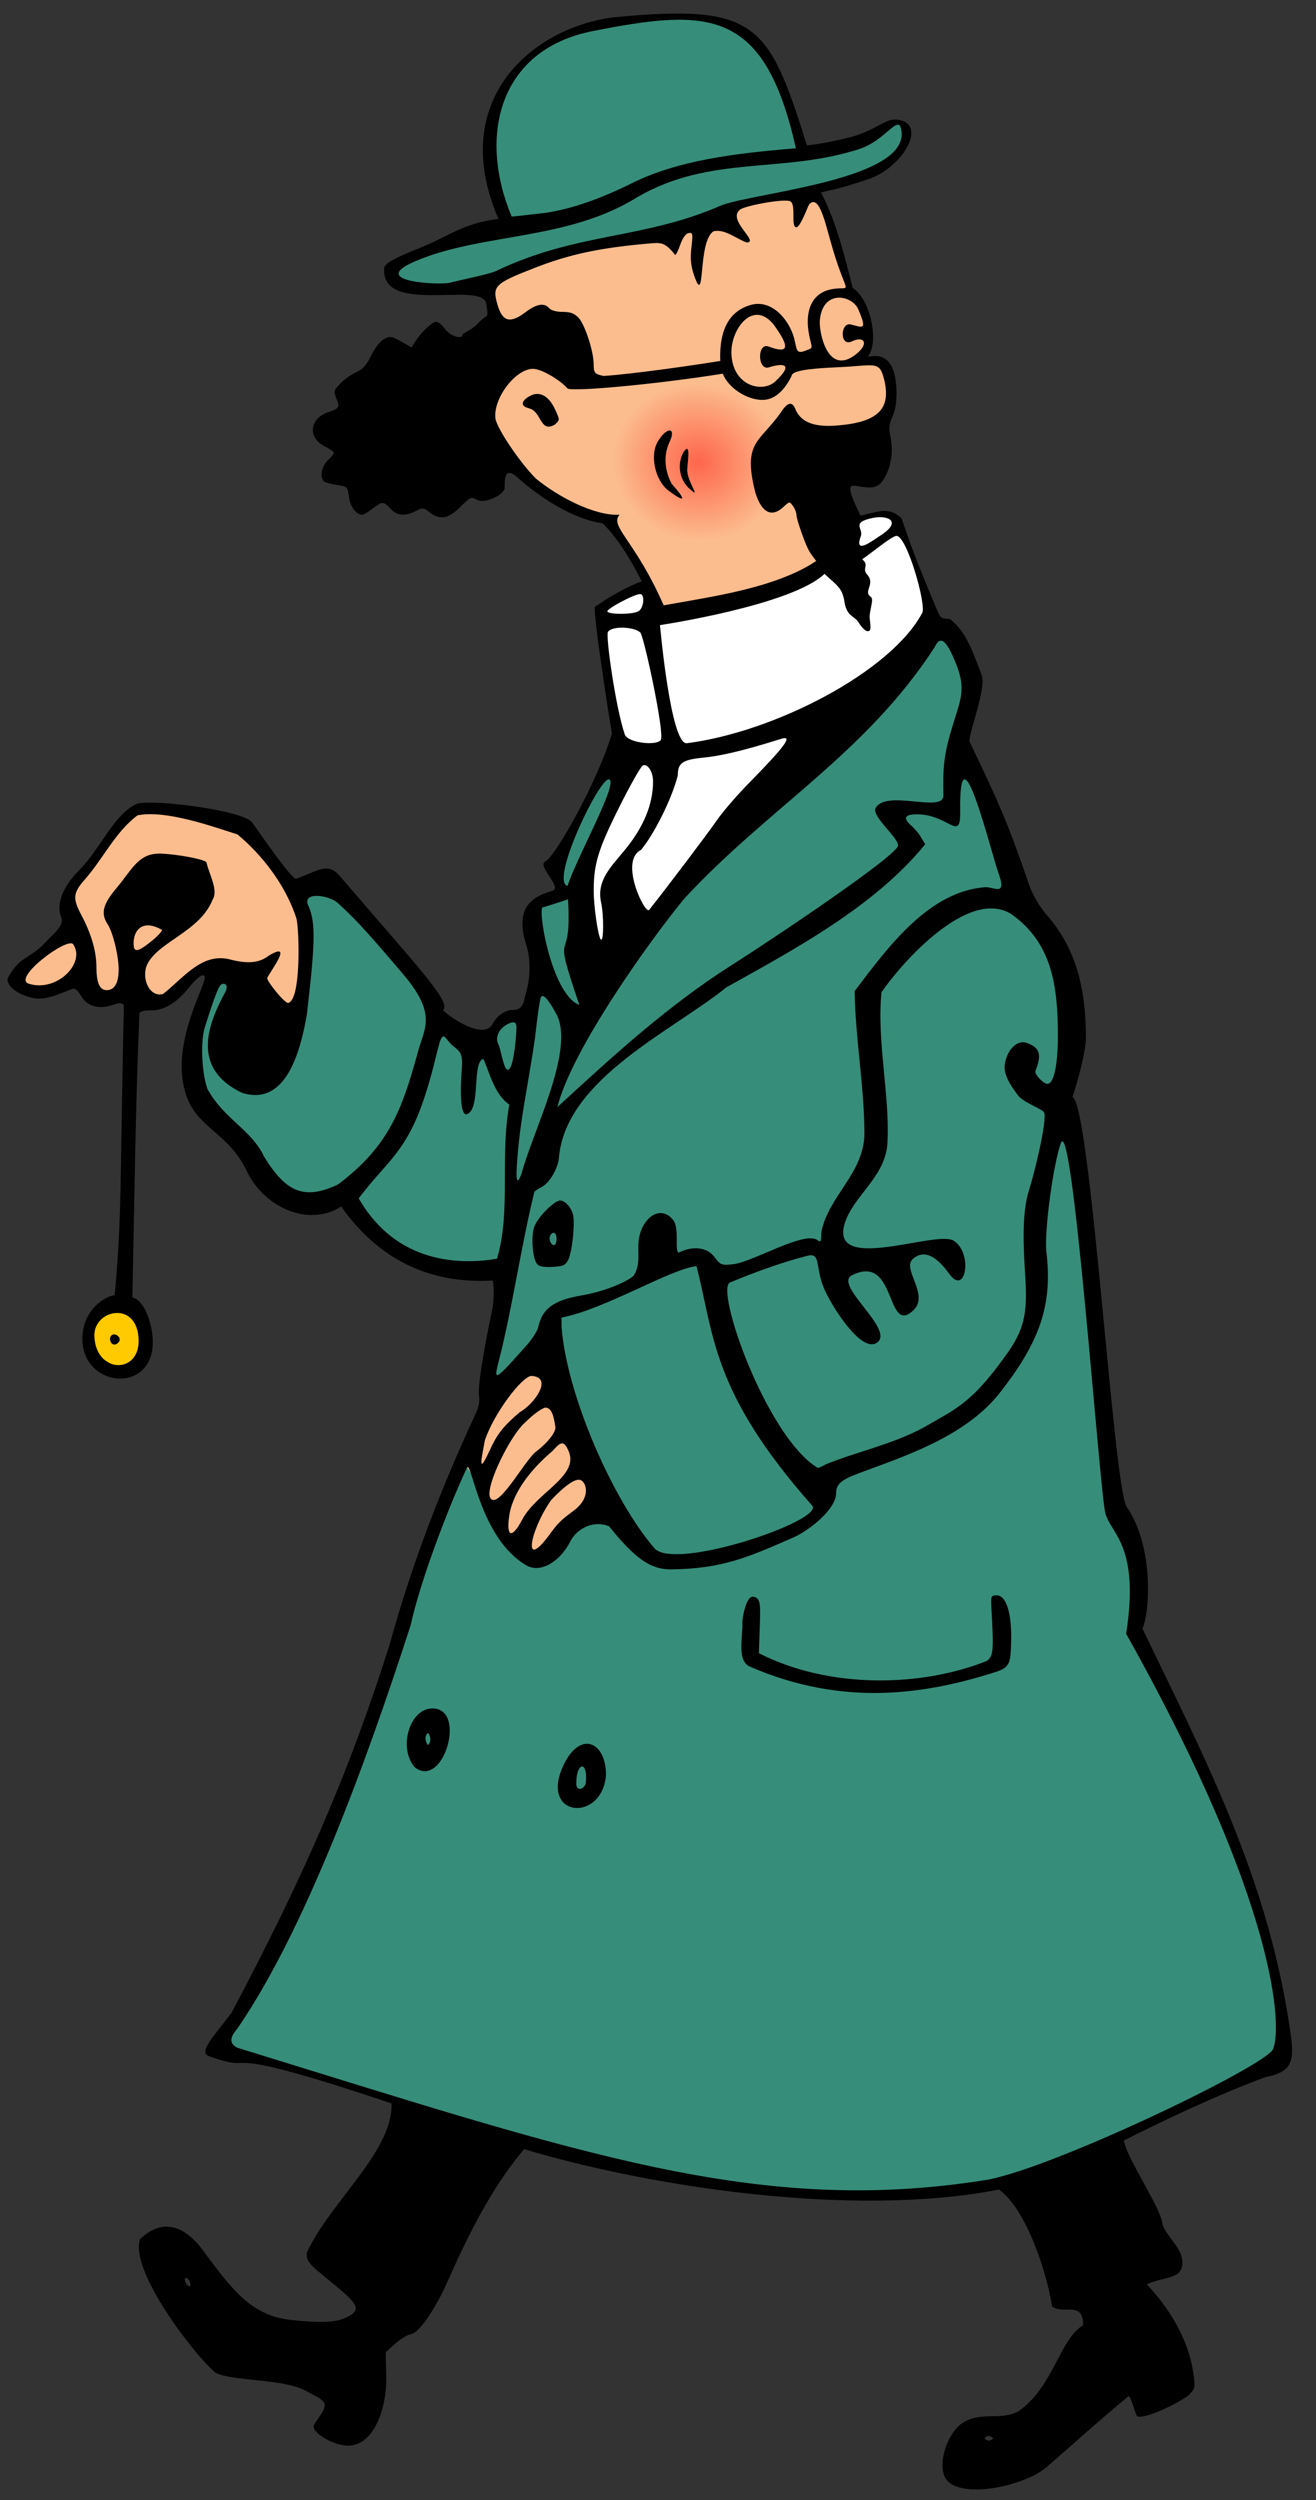 <?xml version="1.0" encoding="UTF-8" standalone="no"?>
<svg
   xmlns:dc="http://purl.org/dc/elements/1.1/"
   xmlns:cc="http://creativecommons.org/ns#"
   xmlns:rdf="http://www.w3.org/1999/02/22-rdf-syntax-ns#"
   xmlns:svg="http://www.w3.org/2000/svg"
   xmlns="http://www.w3.org/2000/svg"
   xmlns:xlink="http://www.w3.org/1999/xlink"
   xmlns:sodipodi="http://sodipodi.sourceforge.net/DTD/sodipodi-0.dtd"
   xmlns:inkscape="http://www.inkscape.org/namespaces/inkscape"
   version="1.1"
   id="svg2370"
   width="532"
   height="1010"
   viewBox="0 0 532 1010"
   sodipodi:docname="calculus.svg"
   inkscape:version="1.0 (4035a4fb49, 2020-05-01)">
  <rect x="0" y="0" width="532" height="1010" fill="#333333" stroke="none"/>
  <defs
     id="defs2374">
    <linearGradient
       id="linearGradient4623"
       inkscape:collect="always">
      <stop
         id="stop4619"
         offset="0"
         style="stop-color:#ff0000;stop-opacity:0.461" />
      <stop
         id="stop4621"
         offset="1"
         style="stop-color:#ff0000;stop-opacity:0" />
    </linearGradient>
    <radialGradient
       gradientUnits="userSpaceOnUse"
       gradientTransform="matrix(1.003,0.133,-0.122,0.921,22.084,-23.082)"
       r="34.369"
       fy="186.984"
       fx="282.233"
       cy="186.984"
       cx="282.233"
       id="radialGradient4627"
       xlink:href="#linearGradient4623"
       inkscape:collect="always" />
  </defs>
  <sodipodi:namedview
     inkscape:document-rotation="0"
     pagecolor="#ffffff"
     bordercolor="#666666"
     borderopacity="1"
     objecttolerance="10"
     gridtolerance="10"
     guidetolerance="10"
     inkscape:pageopacity="0"
     inkscape:pageshadow="2"
     inkscape:window-width="1898"
     inkscape:window-height="1036"
     id="namedview2372"
     showgrid="false"
     inkscape:zoom="0.66035893"
     inkscape:cx="480.82039"
     inkscape:cy="533.97326"
     inkscape:window-x="10"
     inkscape:window-y="10"
     inkscape:window-maximized="0"
     inkscape:current-layer="g2378" />
  <g
     inkscape:groupmode="layer"
     id="layer4"
     inkscape:label="Image 1"
     style="opacity:1">
    <path
       style="fill:#368e7a;stroke-width:0;fill-opacity:1"
       d="m 205.478,90.778 -8.876,-34.351 8.718,-24.225 14.579,-13.828 21.847,-8.973 25.875,-2.662 15.161,0.429 16.37,4.257 12.579,12.538 10.567,27.113 2.563,10.745 26.662,-5.568 9.449,-7.262 4.273,1.361 0.569,5.319 -4.004,8.884 -10.293,5.224 -21.584,7.571 -17.814,2.683 -16.485,4.714 -21.017,7.662 -25.429,5.187 -20.355,4.522 -26.393,10.048 c 0,0 -16.578,5.044 -17.294,4.746 -0.717,-0.299 -14.926,-0.935 -14.926,-0.935 l -10.836,-4.499 -0.524,-3.253 26.155,-10.987 z"
       id="path2385" />
    <path
       style="fill:#368e7a;stroke-width:0;fill-opacity:1"
       d="m 234.832,417.366 22.907,-35.472 20.173,-27.98 63.271,-62.047 35.45,-38.681 5.383,-1.913 3.229,1.417 9.571,21.518 -7.093,18.623 6.466,17.475 22.533,59.392 11.14,17.609 6.142,32.584 -2.742,12.555 -2.588,6.436 1.733,17.382 3.906,4.426 6.246,51.277 8.778,99.201 8.092,18.008 2.252,28.836 4.394,10.314 38.362,85.266 11.295,36.745 4.516,40.841 -24.948,11.987 -79.728,35.957 -31.667,5.975 -46.931,1.736 -73.82,-9.672 -48.312,-12.182 -80.776,-25.163 -41.84,-12.074 4.332,-10.866 36.888,-69.845 24.455,-70.193 16.774,-52.748 17.526,-40.45 7.514,26.309 12.497,18.535 10.377,1.362 17.846,-18.015 0.638,-18.015 c 0,0 -12.887,-25.107 -14.156,-31.117 -1.269,-6.01 -9.765,-14.736 -9.765,-14.736 l -14.941,11.326 -3.058,-4.945 7.329,-40.352 c 0,0 -22.18,-2.392 -22.972,-2.459 -0.792,-0.067 -20.408,-6.337 -20.408,-6.337 l -20.981,-20.743 -15.529,1.254 -17.042,-10.498 -22.698,-25.029 -8.386,-13.51 3.32,-24.828 8.718,-18.679 14.863,-2.04 12.024,20.013 7.329,-7.661 0.264,-28.464 -0.559,-14.539 14.508,-0.441 35.736,38.259 3.303,11.198 14.936,12.464 13.668,-10.287 7.352,-2.229 6.263,-15.34 -3.441,-25.462 c 0,0 5.269,-4.533 5.936,-5.34 0.668,-0.808 6.603,-4.189 6.31,-5.08 -0.293,-0.891 -2.175,-7.994 -2.175,-7.994 l 15.242,-32.588 8.935,-12.13 0.804,11.213 c 0,0 -13.532,31.326 -13.933,32.862 -0.401,1.536 -1.931,32.113 -1.931,32.113 l 3.613,25.063 z"
       id="path2387" />
    <path
       style="fill:#fcbd8e;stroke-width:0;fill-opacity:1"
       d="m 264.73,244.8 -5.62,-14.324 -12.48,-20.747 -24.319,-8.499 -26.198,-29.9 8.831,-26.875 -9.028,-30.252 22.714,-10.252 58.668,-13.344 24.767,-9.067 27.868,-4.189 4.049,7.806 10.982,34.767 4.508,5.491 2.617,10.182 -3.842,9.184 4.614,2.178 4.252,0.992 2.471,10.564 c 0,0 -2.386,10.474 -2.674,11.006 -0.288,0.532 -29.965,34.141 -30.004,36.467 -0.039,2.325 4.513,22.381 4.513,22.381 l -12.594,7.474 -52.335,13.248 z"
       id="path2521" />
    <path
       style="fill:#fcbd8e;fill-opacity:1;stroke-width:0"
       d="m 246.96,604.153 -23.976,14.651 -2.395,11.044 -10.377,-1.362 -21.349,-35.751 6.053,-19.524 10.931,-15.539 14.166,-13.845 16.392,41.687 z"
       id="path2524" />
    <path
       style="fill:#fcbd8e;fill-opacity:1;stroke-width:0"
       d="m 112.704,413.935 -24.201,-20.769 -7.52,-1.72 -12.255,11.276 -12.728,1.497 c 0,0 -6.589,-2.585 -8.385,-2.485 -1.796,0.1 -11.562,-2.274 -11.562,-2.274 l -5.87,-3.076 -15.029,3.33 -5.42,-0.96 -3.286,-3.224 12.238,-11.699 7.22,-6.328 2.893,-6.113 -0.399,-8.338 4.598,-9.388 c 0,0 10.186,-12.414 11.863,-14.686 1.677,-2.272 7.796,-10.045 7.796,-10.045 l 5.84,-2.43 c 0,0 23.239,2.847 24.567,3.142 1.328,0.295 13.531,3.938 14.909,4.823 1.377,0.886 11.01,9.841 10.759,10.856 -0.252,1.015 10.462,15.741 10.462,15.741 0,0 4.821,9.591 4.87,10.329 0.049,0.738 -1.343,32.084 -1.343,32.084 l -4.374,7.299 z"
       id="path2526" />
    <path
       d="m 316.321,187.88 a 39.41,39.41 0 0 1 -39.4,39.41 39.41,39.41 0 0 1 -39.419,-39.391 39.41,39.41 0 0 1 39.382,-39.428 39.41,39.41 0 0 1 39.438,39.372 l -39.41,0.037 z"
       sodipodi:arc-type="slice"
       sodipodi:end="6.2822399"
       sodipodi:start="0"
       sodipodi:ry="39.409618"
       sodipodi:rx="39.409618"
       sodipodi:cy="187.8797"
       sodipodi:cx="276.91098"
       sodipodi:type="arc"
       style="fill:url(#radialGradient4627);fill-opacity:1;stroke-width:0"
       id="path2530" />
    <path
       style="fill:#ffffff;fill-opacity:0;stroke-width:0"
       d="m 237.36,390.083 -1.901,-36.808 14.344,-36.557 -2.431,-20.369 -4.473,-49.202 3.51,-3.985 12.977,-8.341 7.102,14.268 15.185,-2.331 30.186,-9.269 33.006,-15.422 -0.743,-7.749 1.878,-4.901 7.668,-1.239 7.416,-0.353 5.428,9.274 10.017,31.222 -3.519,11.426 -78.399,75.56 -24.557,31.465 -19.867,25.027 z"
       id="path3093" />
    <path
       style="fill:#ffca00;fill-opacity:1;stroke-width:0"
       d="m 37.324,546.172 0.019,-12.111 10.796,-5.776 9.435,5.863 -0.257,12.942 -9.092,6.165 z"
       id="path3095" />
    <path
       style="fill:#ffffff;fill-opacity:1;stroke-width:0"
       d="m 239.61,377.339 -3.473,-28.744 15.871,-39.533 -5.111,-30.427 -3.997,-31.487 6.463,-6.509 10.025,-5.817 5.343,9.978 3.557,-0.257 13.388,2.215 30.186,-9.269 25.608,-12.433 8.532,-15.638 8.885,-1.883 6.759,1.038 c 0,0 1.447,1.668 1.659,2.092 0.212,0.424 1.072,3.26 1.072,3.26 l 12.153,34.397 c 0,0 -2.535,5.52 -3.227,6.59 -0.692,1.07 -16.679,14.791 -18.19,16.302 -1.511,1.511 -18.785,15.428 -19.855,15.994 -1.07,0.566 -8.749,5.979 -8.749,5.979 l -9.63,13.595 -27.848,31.508 -10.241,13.403 c 0,0 -3.839,5.979 -5.35,7.616 -1.511,1.636 -8.497,10.008 -8.497,10.008 l -8.49,7.171 -10.7,8.182 -3.715,0.569 z"
       id="path3097" />
  </g>
  <g
     inkscape:groupmode="layer"
     inkscape:label="Image"
     id="g2378"
     style="display:inline">
    <path
       style="fill:#000000"
       d="m 382.75,1001.927 c -3.854,-4.732 -1.022,-16.642 5.318,-22.37 7.951,-6.069 16.357,-1.241 23.689,-5.52 14.028,-9.615 16.664,-29.14 26.104,-34.69 -0.012,-10.07 -7.656,-4.14 -12.554,-7.539 -2.098,-14.022 -10.684,-39.752 -21.477,-47.26 -60.349,11.698 -143.056,-1.642 -191.939,-16.332 -10.702,12.616 -20.15,28.908 -30.759,53.039 C 176.489,931.817 169.36,943 165.78,943 c -4.137,1.62 -6.526,4.293 -9.866,7.31 l 0.234,10.676 c 0.097,11.026 -4.509,26.91 -15.401,27.014 -4.183,0 -10.237,-2.669 -13.01,-5.736 -1.692,-1.871 -1.013,-2.433 1.467,-6.087 3.975,-5.857 2.295,-6.179 -5.787,-10.453 -9.142,-4.836 -29.144,-3.672 -36.218,-7.138 -8.399,-6.835 -35.024,-41.437 -30.579,-54.041 10.827,-10.294 20.346,-2.909 26.295,5.772 11.07,14.748 18.693,25.111 34.584,26.885 12.206,1.304 18.34,1.033 22.5,-0.996 6.182,-3.014 5.338,-5.025 -5.943,-14.16 C 124.511,914.316 124,913.709 124,910.106 c 9.328,-20.452 35.04,-41.133 34.265,-60.38 -76.676,-25.694 -51.229,-11.18 -73.681,-19.024 -4.501,-1.573 1.364,-7.521 9.026,-17.578 C 123.129,757.441 141.3,715.565 157.472,664.5 c 9.402,-34.089 21.352,-64.36 34.745,-93.24 1.337,-2.845 1.82,-5.322 1.424,-7.304 -0.599,-2.996 1.613,-17.459 5.27,-34.456 1.065,-4.95 0.648,-11.76 0.222,-12.2 -25.351,1.47 -45.975,-8.353 -61.195,-29.896 C 124.188,496.136 106.248,487.119 99.727,473 92.038,457.033 79.221,455.901 74.924,441.37 71.874,430.913 73.479,418.996 80.16,402.5 c 3.075,-7.592 3.246,-8.5 1.606,-8.5 -0.807,0 -3.417,2.444 -5.801,5.431 -4.75,5.953 -10.059,8.964 -15.446,8.762 -1.892,-0.071 -3.759,0.388 -4.15,1.019 -1.583,36.298 -2.016,76.115 -2.869,114.943 4.832,0.965 8.257,10.768 8.268,18.067 0.033,21.535 -29.795,18.371 -28.42,-2.815 0.66,-10.179 8.666,-15.612 13.027,-16.217 2.984,-32.579 2.053,-43.909 3.699,-117.07 -0.683,-1.105 -1.514,-1.13 -4.521,-0.138 -5.679,1.874 -10.293,0.573 -12.754,-3.597 -1.474,-2.498 -2.527,-3.31 -3.682,-2.839 -9.637,3.925 -12.68,4.529 -16.915,3.357 C 6.551,401.339 3,398.456 3,395.434 c 5.005,-9.478 8.957,-7.791 15.287,-14.679 3.201,-3.483 8.004,-6.922 6.377,-10.335 -2.495,-6.814 2.894,-14.492 7.388,-18.92 8.603,-8.59 14.529,-23.64 23.903,-26.984 8.173,-1.471 42.602,2.947 46.046,7.801 C 112.581,347.508 118.399,355 119.611,355 c 8.389,-2.782 12.674,-6.998 17.56,-1.311 31.919,37.156 45.684,51.477 41.881,54.379 3.942,3.908 16.764,11.828 20.03,5.682 1.694,-3.308 5.057,-5.702 8.046,-5.728 3.122,-0.026 4.449,-1.46 5.109,-5.522 2.603,-8.176 2.137,-15.573 0.522,-20.697 -4.974,-15.712 2.825,-19.635 10.54,-21.947 4.37,-1.309 -6.582,-10.124 -2.76,-11.907 3.48,-1.432 20.574,-30.858 26.833,-51.598 -1.459,-8.516 -7.629,-48.279 -6.882,-51.198 6.823,-4.695 12.716,-7.9 18.897,-10.33 -2.927,-5.89 -8.454,-16.165 -15.721,-23.403 -12.159,-1.642 -26.054,-10.946 -34.199,-18.311 -5.484,-5.012 -5.468,0.263 -5.468,4.007 0,2.765 -8.119,6.427 -10.922,4.926 -2.741,-1.467 -2.716,-1.477 -7.196,2.958 -4.636,4.59 -8.147,5.152 -12.211,1.956 -2.423,-1.906 -2.801,-1.94 -5.585,-0.5 -4.274,2.21 -7.527,1.912 -10.231,-0.938 -2.929,-3.088 -3.239,-3.089 -7.266,-0.017 -1.803,1.375 -3.685,2.486 -4.183,2.468 -2.436,-0.086 -4.816,-3.301 -5.337,-7.211 -0.546,-4.087 -0.727,-4.278 -4.568,-4.792 -2.2,-0.294 -4.562,-0.883 -5.25,-1.309 -2.132,-1.32 -1.437,-6.132 1.25,-8.656 1.375,-1.292 2.5,-2.683 2.5,-3.092 0,-0.409 -1.663,-1.568 -3.696,-2.576 -7.073,-3.507 -6.236,-11.294 1.491,-13.867 4.332,-1.443 4.647,-1.983 3.198,-5.481 -1.185,-2.86 -1.073,-3.292 1.569,-6.05 1.565,-1.633 4.456,-3.68 6.425,-4.549 2.677,-1.181 4.201,-2.879 6.046,-6.732 1.394,-2.912 3.635,-5.792 5.153,-6.623 2.471,-1.352 3.028,-1.278 6.933,0.917 l 4.246,2.387 1.557,-2.417 C 170.422,134.037 174.721,130 176.355,130 c 0.83,0 2.47,1.35 3.645,3 1.999,2.807 7,4.336 7,2.141 0,-0.473 4.07,-2.02 6.341,-4.6 3.77,-4.283 4.35,-1.014 3.198,-7.891 -1.565,-9.347 -42.666,5.029 -41.236,-14.376 0.239,-3.244 13.993,-7.564 20.165,-10.619 10.413,-5.203 15.124,-7.768 26.033,-9.231 C 180.621,40.157 215.549,11.073 248,7.009 306.048,1.445 310.676,9.309 326.192,58.707 c 3.785,-0.17 16.196,-2.625 20.936,-4.308 9.002,-3.35 11.456,-6.725 16.008,-6.014 11.977,1.871 1.714,19.427 -12.299,24.073 -14.966,4.962 -15.832,4.312 -18.953,5.353 6.359,11.652 10.207,28.45 12.822,38.456 7.7,5.31 10.632,22.724 6.08,27.794 2.949,-0.192 7.021,-1.264 9.819,4.281 2.116,4.192 2.549,14.465 0.46,19.243 -1.679,3.796 -1.867,5.339 -1.079,8.856 1.459,6.811 -0.174,13.969 -3.607,18.367 -3.596,4.599 -11.296,0.085 -12.431,1.838 -1.098,1.695 2.292,8.038 3.887,11.628 6.022,-1.032 11.182,-4.174 16.615,1.116 5.165,15.313 9.346,25.079 14.214,36.73 1.414,3.534 1.886,3.881 5.27,3.881 6.14,4.954 8.543,10.891 12.916,22.752 1.977,4.853 -4.924,22.612 -4.978,26.715 11.987,24.791 16.2,34.661 24.002,57.533 1.421,4.243 3.889,8.559 7.107,12.428 14.243,16.001 15.953,35.185 16.003,50.044 0.017,5.113 -3.328,17.338 -5.406,23.623 7.346,3.998 16.41,155.621 21.78,165.46 11.293,16.199 9.429,43.159 6.466,49.359 25.075,52.091 51.726,102.232 60.164,165.586 1.303,10.494 -0.955,13.717 -10.493,15.638 -19.783,7.221 -44.26,19.022 -57.162,25.579 1.107,7.341 15.461,27.799 15.665,34.156 2.209,5.315 7.885,9.333 8,15.006 0.181,7.08 -7.291,5.64 -14.402,8.953 4.99,5.277 16.731,18.983 18.958,36.862 0.661,4.843 0.515,5.387 -2.173,8.048 -5.673,4.067 -17.978,9.628 -20.717,8.395 -1.114,-2.04 -2.459,-8.136 -3.495,-8.134 -10.954,9.061 -22.026,19.078 -33.557,29.073 -9.256,7.331 -33.359,12.473 -39.864,4.851 z M 401.5,985 c -1.282,-1.263 -2.642,-1.152 -3.5,0 1.275,1.564 2.94,0.905 3.5,0 z M 76.655,921.543 c -1.333,-2.293 -2.541,-1.228 -1.609,0.543 1.241,2.319 2.539,1.882 1.609,-0.543 z m 322.823,-41.019 c 28.107,-5.47 112.088,-45.932 115.127,-52.667 3.646,-8.081 2.625,-57.335 -59.35,-167.822 5.727,-37.156 -7.015,-40.555 -8.587,-49.563 -2.661,-15.247 -13.184,-161.953 -17.877,-148.536 -2.983,8.53 -6.748,35.317 -5.75,44.056 2.469,21.371 -2.654,36.364 -19.741,57.775 -14.196,17.052 -38.151,24.683 -56.3,31.467 -7.035,2.639 -9,4.379 -9,7.97 0,6.483 -10.801,15.051 -17.276,17.895 -18.485,8.12 -28.809,12.654 -49.577,12.9 -8.2,0 -14.31,-4.265 -24.943,-17.412 -6.023,-2.559 -12.909,0.72 -15.69,6.157 -4.032,8.036 -11.965,12.926 -17.654,9.669 -18.534,-10.61 -22.114,-41.608 -23.996,-39.679 -7.705,16.357 -19.004,46.074 -22.838,63.765 -18.364,56.695 -42.813,123.289 -70.061,163 -3.171,3.656 -3.234,5.911 -0.214,7.677 138.612,42.704 210.864,68.381 303.727,53.348 z M 226.598,715.999 c 6.389,-17.377 18.233,-13.504 18.388,0.816 -1.175,18.688 -24.819,17.801 -18.388,-0.816 z m 10.235,4.139 C 237.716,711.197 233.1,711.85 233,719.764 c -0.521,4.337 3.358,3.265 3.833,0.374 z m -69.141,-6.166 c -6.662,-7.495 -2.39,-23.11 6.513,-23.771 14.983,-1.007 5.174,32.89 -6.513,23.771 z M 173,700 c -1.527,1.545 -1.036,3.663 0,5 1.527,-1.545 1.036,-3.663 0,-5 z m 127.14,-43.193 c -0.349,-3.114 1.612,-12.022 4.164,-11.77 3.274,0.323 3.149,3.109 2.839,12.27 l -0.357,10.556 c 28.755,14.664 66.111,13.608 92.306,3.056 2.516,-2.185 2.653,-3.995 1.658,-21.919 -0.233,-4.2 -0.083,-4.5 2.25,-4.5 3.8,0 6.082,7.414 5.754,18.686 -0.231,7.902 -0.214,10.318 -5.834,12.123 -28.225,9.066 -61.617,14.486 -99.722,-1.995 -4.924,-2.13 -3.303,-10.236 -3.057,-16.507 z m -77.155,-38.004 c 2.929,-4.109 5.397,-5.87 9.055,-8.621 6.989,-5.257 4.978,-11.378 2.666,-12.267 -3.056,-1.175 -9.915,5.989 -11.922,8.127 -8.509,12.057 -12.199,30.168 0.201,12.761 z M 328.322,608.235 C 287.388,561.99 288.71,538.939 281.566,511.516 271.041,512.553 244.866,528.823 227,532.273 l 0.007,3.613 c 1.987,27.361 20.621,69.947 37.603,89.647 8.56,9.224 68.904,-11.433 63.712,-17.299 z m -117.316,5.832 c 5.778,-11.084 22.952,-17.616 18.974,-27.563 -2.077,-5.052 -3.42,-3.901 -6.575,-0.374 -7.753,6.499 -15.609,15.722 -17.405,25.338 -1.676,10.314 1.209,9.812 5.005,2.599 z m 5.597,-27.563 c 5.538,-4.257 7.947,-8.069 7.947,-9.849 -0.487,-2.648 -0.972,-7.905 -3.995,-8.008 -1.04,0 -4.6,2.3 -8.581,6.287 -5.47,4.898 -15.401,24.504 -13.983,29.732 2.679,6.729 13.93,-14.488 18.611,-18.163 z m 116.925,5.193 c 12.814,-5.286 27.3,-8.176 39.876,-15.03 2.253,-1.283 5.849,-3.337 7.989,-4.563 9.781,-5.603 15.798,-11.481 25.356,-24.772 7.08,-9.845 8.673,-16.206 7.759,-30.966 -0.741,-11.962 -1.592,-25.935 1.489,-35.583 2.212,-6.926 7.346,-28.087 6.117,-31.321 -0.515,-1.354 -8.417,-4.118 -10.463,-6.799 -3.343,-4.38 -6.003,-8.669 -5.474,-12.528 0.856,-6.244 5.179,-10.187 8.841,-8.831 4.433,1.641 6.686,3.713 3.581,11.266 -0.603,1.466 3.505,5.559 5.006,5.281 3.288,-0.609 4.108,-12.225 4.058,-20.237 -0.124,-19.693 -2.474,-36.735 -18.841,-48.345 -17.444,-10.869 -44.532,19.964 -52.48,31.577 -1.988,20.208 3.617,42.196 2.359,61.653 -1.208,13.346 -13.917,20.797 -17.237,31.812 -6.154,20.415 37.063,2.47 44.076,6.916 7.853,4.978 4.865,22.664 -1.822,13.374 -4.39,-6.098 -9.663,-10.443 -14.689,-6.009 -4.61,4.067 6.97,14.521 0.097,20.85 -11.109,10.23 -6.622,-23.404 -24.726,-14.252 -7.708,3.897 17.88,22.193 9.986,27.304 -6.466,4.186 -18.775,-15.752 -21.448,-22.426 -3.533,-8.823 -0.94,-14.392 -6.987,-12.641 -9.86,2.535 -20.817,6.516 -30.727,10.62 -6.542,1.96 14.424,62.232 35.306,74.926 0.565,0.015 1.915,-0.559 3,-1.276 z M 198.048,585.75 c 2.934,-6.445 5.407,-9.57 12.089,-15.274 5.63,-3.059 13.768,-14.057 4.755,-14.629 -3.82,0 -15.457,15.466 -18.903,26.113 -1.137,6.403 -3.264,15.363 2.059,3.79 z m 14.698,-42.102 c 2.335,-2.622 4.508,-5.978 4.828,-7.458 1.644,-7.6 6.226,-10.938 17.712,-12.901 8.243,-1.409 17.619,-4.988 20.937,-7.991 3.547,-5.804 0.44,-11.169 2.844,-17.983 2.786,-7.352 9.023,-9.548 12.962,-4.565 2.892,3.319 0.455,13.176 2.403,13.25 5.575,-2.769 11.302,-2.177 14.226,1.618 2.674,3.506 2.92,3.602 7.916,3.086 8.311,-1.156 28.617,-13.558 33.918,-9.711 1.305,1.083 1.51,0.662 1.519,-3.121 2.837,-14.872 17.541,-23.967 17.437,-40.304 -0.124,-19.551 -3.692,-38.037 -3.948,-57.192 14.099,-18.673 30.151,-40.146 52.645,-41.966 3.603,-0.234 8.98,3.992 5.557,-5.53 -3.3,-9.179 -16.082,-62.082 -15.533,-25.012 0.184,12.399 -4.506,1.571 -16.593,1.133 -6.464,-0.234 -6.617,1.676 -2.731,4.944 3.072,3.2 2.926,3.401 5.154,7.131 -20.455,25.244 -53.559,42.824 -80.315,57.765 C 272.084,416.327 229.313,435.51 226.01,467 c -0.093,4.363 -3.655,10.765 -6.931,12.459 -1.693,0.876 -3.079,1.837 -3.079,2.136 -5.459,22.214 -8.818,46.594 -14.349,68.171 -2.224,8.575 -1.766,8.322 11.095,-6.118 z m 4.381,-32.995 c -1.83,-2.205 -2.526,-10.913 -1.194,-14.949 C 217.17,491.954 223.991,485 226.431,485 c 1.998,0 4.449,2.674 5.202,5.675 0.876,3.49 -0.287,14.827 -1.858,18.119 -1.118,2.343 -1.974,2.746 -6.372,3.003 -3.499,0.204 -5.453,-0.152 -6.276,-1.144 z M 225,500.5 c 0,-2.553 -1.365,-3.337 -2.53,-1.452 C 221.639,500.394 222.626,503 223.969,503 224.536,503 225,501.875 225,500.5 Z M 56.049,541.249 c -0.473,-16.151 -18.377,-12.243 -17.9,-1.385 0.668,15.199 18.307,15.312 17.9,1.385 z m -11.573,-0.513 c 0.551,-3.475 5.264,-0.762 3.552,1.408 -1.658,1.998 -3.552,0.872 -3.552,-1.408 z M 200.919,508.51 c 5.719,-19.15 1.096,-40.698 4.977,-62.279 -6.093,-4.052 -8.114,-13.393 -10.489,-18.46 -4.652,1.18 -1.05,19.84 -6.42,22.236 -3.088,1.653 -2.966,-10.242 -2.283,-18.4 0.687,-8.207 -2.126,-6.785 -5.582,-11.178 -2.359,-2.999 -2.623,-2.91 -4.992,6.816 -9.165,37.627 -17.016,38.286 -31.13,56.864 15.347,26.661 41.262,26.848 55.919,24.402 z m -64.293,-30.004 c 20.644,-15.469 25.868,-30.566 31.807,-51.659 2.482,-10.894 9.13,-16.08 -5.361,-33.177 -18.292,-21.58 -20.631,-23.306 -26.361,-28.748 -3.568,-3.39 -15.249,-5.077 -11.903,1.351 2.763,6.45 2.672,14.357 -0.778,43.724 -2.792,15.83 -8.759,36.981 -26.231,31.478 -20.888,-10.026 -13.607,-27.992 -6.704,-40.764 1.157,-2.128 0.367,-3.824 -1.456,-3.124 -1.141,0.438 -2.755,4.548 -6.832,17.4 -1.823,5.746 -1.253,18.76 1.095,25.014 6.943,12.446 17.64,16.169 22.943,27.406 8.607,13.921 15.933,17.679 29.783,11.099 z M 210.879,474 c 4.589,-17.259 21.705,-50.039 14.037,-64.339 -3.434,-6.34 -5.651,-8.621 -6.341,-6.524 -0.456,1.386 -1.232,6.758 -2.147,14.863 -0.279,2.475 -1.363,9.45 -2.408,15.5 -3.265,18.903 -4.089,24.715 -4.858,34.25 -0.769,9.535 -0.237,11.473 1.715,6.25 z M 295.5,390.071 c 17.736,-11.256 67.631,-44.727 67.556,-48.544 -0.065,-3.314 -9.892,-10.91 -9.249,-14.789 3.907,-8.286 27.763,2.075 27.582,-5.447 -0.247,-10.23 0.023,-15.607 3.093,-26.056 3.822,-13.006 6.57,-16.569 1.354,-28.665 -3.278,-7.603 -5.601,-10.206 -7.995,-5.13 -27.938,43.156 -67.602,65.118 -101.341,101.732 -14.709,17.943 -45.547,61.275 -51.168,84.069 C 248.427,425.954 270.439,405.977 295.5,390.071 Z M 208.408,420.75 c 0.644,-7.392 0.579,-7.75 -1.398,-7.75 -4.8,1.465 -6.835,5.407 -5.819,8.278 1.593,2.592 2.692,14.663 5.252,9.722 0.709,-1.375 1.593,-5.987 1.965,-10.25 z m 21.208,-57.447 c -1.541,0.572 -8.817,2.898 -10.478,3.35 -1.282,5.066 4.777,35.57 15.053,39.316 -11.701,-34.485 -2.771,-13.301 -4.574,-42.666 z m -109.734,7.931 C 115.617,357.65 105.845,345.254 96,337.089 c -9.966,-3.14 -28.908,-10.027 -40.403,-7.703 -8.821,6.498 -13.955,17.559 -21.242,25.838 -4.843,5.459 -5.065,7.658 -1.46,14.462 4.08,7.699 6.08,14.637 6.094,21.129 0.013,6.324 1.317,9.184 4.186,9.184 3.08,0 4.757,-2.869 4.793,-8.201 0.037,-5.5 -2.286,-15.109 -4.453,-18.416 -2.922,-4.459 -1.955,-8.142 3.955,-15.064 6.298,-7.68 8.767,-13.744 17.53,-13.472 7.129,0.266 18.172,2.407 18.48,3.582 1.004,4.675 4.881,11.195 2.496,14.952 -5.294,13.46 -23.331,17.325 -26.887,27.264 -1.721,6.233 2.151,12.367 6.862,10.872 8.156,-6.351 15.533,-16.718 26.846,-13.969 7.212,1.947 12.068,1.492 15.855,-1.487 10.362,-6.195 0.502,6.408 -0.65,9.077 0,1.445 6.947,10.055 8.486,10.055 5.284,-1.2 4.496,-28.97 3.396,-33.958 z M 29.608,381.5 C 27.425,378.236 4.755,395.199 11.619,397.395 22.82,400.98 34.741,389.176 29.608,381.5 Z M 61,380.404 c 2.475,-1.967 4.5,-4.1 4.5,-4.74 C 58.056,371.361 54.058,375.297 54,381 c 0,3.919 1.478,3.793 7,-0.596 z m 181.939,-16.076 c -1.779,-8.727 4.217,-14.314 9.659,-20.968 C 260.204,334.112 264,324.897 264,315.677 c 0,-3.88 -2.127,-7.226 -4.11,-6.465 -0.769,0.295 -5.085,7.906 -9.59,16.912 -8.495,16.983 -10.308,22.938 -10.293,33.809 0.008,6.099 1.684,17.792 2.793,19.493 1.274,1.953 1.382,-9.832 0.139,-15.099 z m 19.451,3.286 c 6.465,-8.068 24.131,-31.423 27.317,-36.115 2.241,-3.3 8.052,-10.05 12.913,-15 14.873,-15.145 18.138,-19.595 13.13,-18.012 -16.249,5.135 -25.262,6.99 -31.25,7.567 -8.767,0.845 -10.5,2.228 -10.5,7.25 -2.548,9.786 -9.57,23.636 -14.826,30.006 -9.084,4.538 1.641,26.214 3.216,24.304 z m -16.07,-52.748 c -3.563,-1.653 -24.106,40.9 -16.932,43.067 4.206,-12.493 20.519,-41.403 16.932,-43.067 z m 20.805,-15.923 c 1.671,-2.5 -6.709,-41.474 -8.228,-43.326 -1.833,-2.234 -11.09,-3.051 -13.123,-0.383 -1.008,1.548 3.107,30.756 6.832,41.585 1.475,3.374 12.912,4.527 14.519,2.124 z M 372.844,247.54 c 1.594,-3.573 -6.179,-30.92 -10.425,-31.062 -1.832,0 -10.299,7.064 -13.887,9.469 3.134,2.524 -0.316,3.539 2.038,6.19 3.474,3.913 -1.837,6.776 1.5,9.024 1.414,0.953 -0.864,5.904 -0.477,8.825 0.547,4.123 0.393,5.013 -0.865,5.013 -0.842,0 -2.459,-1.575 -3.595,-3.5 -1.136,-1.925 -3.514,-2.519 -4.717,-4.934 -1.371,-2.751 -0.677,-3.751 -1.982,-7.012 -1.308,-3.268 -5.663,-6.041 -7.086,-7.746 -13.343,12.766 -66.54,20.726 -66.54,20.726 0,0 4.29,48.544 10.87,47.709 35.49,-4.503 82.621,-28.92 95.167,-52.704 z m -114.779,-0.576 c 2.206,-1.181 2.762,-6.965 0.669,-6.965 -2.366,0 -13.789,6.104 -13.202,7.054 0.787,1.273 10.111,1.206 12.532,-0.089 z m 71.875,-20.331 c -1.869,-2.672 -2.718,-3.026 -4.803,-8.432 C 323.412,213.726 322,209.236 322,208.223 c 0,-1.013 -0.639,-2.715 -1.419,-3.782 -1.395,-1.908 -1.461,-1.903 -3.814,0.309 -4.721,4.435 -8.775,2.483 -11.328,-5.454 -5.457,-20.987 1.659,-20.422 10.321,-32.836 2.615,-4.005 4.46,-4.42 5.754,-1.229 3.18,7.844 13.155,7.133 19.716,6.382 15.107,-1.728 18.853,-7.793 16.117,-18.569 -1.904,-7.497 -3.666,-5.328 -18.935,-4.676 C 325.605,148.915 320,149.991 320,151.904 c -3.24,6.562 -7.346,9.649 -11.767,9.656 -6.404,0 -13.892,-4.941 -16.043,-10.606 -26.528,4.253 -60.027,7.311 -62.709,6.024 C 226.031,153.167 218.712,149 215.466,149 c -7.097,0 -16.215,12.064 -15.17,20.071 0.513,3.933 9.875,17.833 16.345,24.267 9.067,7.415 23.656,15.113 33.824,14.61 -4.183,4.734 6.214,10.122 17.822,36.595 19.266,-3.483 45.183,-6.918 61.655,-17.909 z m -59.591,-28.352 c -5.478,-4.04 -7.833,-14.339 -4.341,-20.066 3.61,-5.92 7.519,-5.644 4.67,0.33 -2.433,5.102 -2.131,11.307 0.821,16.858 4.999,5.575 6.776,8.723 -1.149,2.878 z M 276.812,182 c 2.368,-2.903 1.205,4.5 1.005,7.39 -0.328,4.742 5.368,11.803 1.882,8.865 C 273.209,193.301 274.215,185.254 276.812,182 Z m -62.767,-16.989 c -3.265,-0.771 -3.608,-2.503 -0.875,-4.417 4.524,-3.169 8.741,-1.102 11.639,5.704 1.483,3.483 1.5,3.251 -0.381,5.132 -6.129,3.759 -5.413,-5.074 -10.383,-6.418 z m 141.78,51.399 c 9.273,-5.902 2.921,-8.407 -3.028,-7.169 -9.008,1.874 -3.651,4.279 -4.797,7.341 -2.955,7.891 4.875,1.706 7.825,-0.172 z m -42.39,-62.338 c 7.992,-7.511 2.652,-7.339 -2.599,-5.67 -4.637,1.474 -4.857,-10.195 -0.099,-8.398 7.7,2.909 9.22,0.894 1.825,-9.129 -8.41,-9.915 -17.124,2.285 -16.891,11.76 C 296,156 308.262,158.933 313.435,154.072 Z m -22.248,-8.25 c -0.32,-7.509 0.731,-19.409 12.355,-22.648 8.463,-2.358 15.419,5.959 17.473,13.378 1.182,4.848 0.765,6.603 4.679,5.088 3.292,-1.274 2.583,-0.524 1.434,-6.157 -1.962,-9.624 0.922,-16.906 8.649,-18.556 9.589,-2.047 6.667,5.221 -0.581,-21.429 -2.179,-8.013 -4.585,-16.837 -8.099,-12.897 -0.441,0.494 -3.572,9.354 -5.203,9.222 -2.284,-0.185 -0.029,-8.783 -2.279,-10.418 -1.934,-1.405 -17.905,1.596 -20.364,3.186 -5.647,4.234 7.867,13.061 2.654,13.409 -4.409,-1.626 -8.926,-5.611 -13.441,-4.58 -6.662,4.171 -3.057,31.862 -7.96,17.591 -1.264,-3.807 -1.514,-6.618 -0.988,-11.145 0.645,-5.559 0.55,-6.025 -1.156,-5.699 -1.145,0.219 -2.424,1.985 -3.328,4.594 C 274.223,101.092 273.283,103 272.941,103 268.889,97.93 267.375,97.941 262.707,98.342 242.545,100.087 230.257,102.7 216,108.273 c -16.129,6.305 -17.09,7.272 -14.852,14.933 1.997,6.835 5.106,7.603 11.424,2.822 4.347,-3.289 7.537,-3.806 9.428,-1.528 0.745,0.898 2.932,1.5 5.448,1.5 3.129,0 4.772,0.606 6.43,2.37 2.608,2.776 6.103,13.528 6.114,18.806 0.007,3.466 0.441,3.973 4.008,4.692 11.682,-0.706 36.775,-4.374 47.187,-6.047 z m 54.949,-2.783 c 5.399,-4.319 3.143,-7.473 -1.698,-5.149 -5.122,2.459 -4.756,-7.834 -0.543,-6.821 4.92,1.183 6.783,2.65 3.095,-6.063 -2.473,-5.845 -14.576,-8.291 -15.575,4.577 -0.352,4.536 3.116,22.738 14.72,13.456 z M 181.944,114.209 c 4.069,-1.127 15.678,-3.377 18.473,-4.682 C 233.788,93.597 259.976,96.917 292,82.802 c 15.406,-5.353 77.398,-10.561 72.206,-30.996 -1.302,-5.123 -6.369,4.747 -16.315,8.225 -31.267,10.366 -60.333,2.298 -90.239,19.602 -28.47,17.786 -62.882,14.313 -89.971,25.988 -19.446,8.381 10.439,9.611 14.263,8.588 z M 217.417,86.354 C 228.264,85.318 240.999,81.181 255.5,73.982 274.181,64.709 297.439,61.901 321.746,59.904 309.044,3.362 286.785,3.194 239.408,12.605 c -37.371,7.423 -46.375,41.835 -32.565,74.888 4.45,-0.361 7.229,-0.82 10.575,-1.139 z"
       id="path2382"
       sodipodi:nodetypes="ccccccccccccsssccccssccscccssccccssssccssccsssscscccccsccsccsccccccssssssssssssssssssssscssssssscccccsscccscccsccccccccsccccccccccccccccccccsccscsscccsscccsccccccccccccccccccssccsssssccssccsccccscccccccccccccssssssssscscccsssssssscccsccccccsscccccscccsccssccccsccssssssssssssscscscscccsssccccssccccssccccssssscsssssscccsscccsscccccsccssssscccccccccccssssccsccssscsccsssscccsssscccscscsssssssccscscssscssssccssssccccssccccscscscccccssccssssscscsscscsssssssccccsssccsssssscccscsssscscsccscsscscsss" />
  </g>
</svg>
